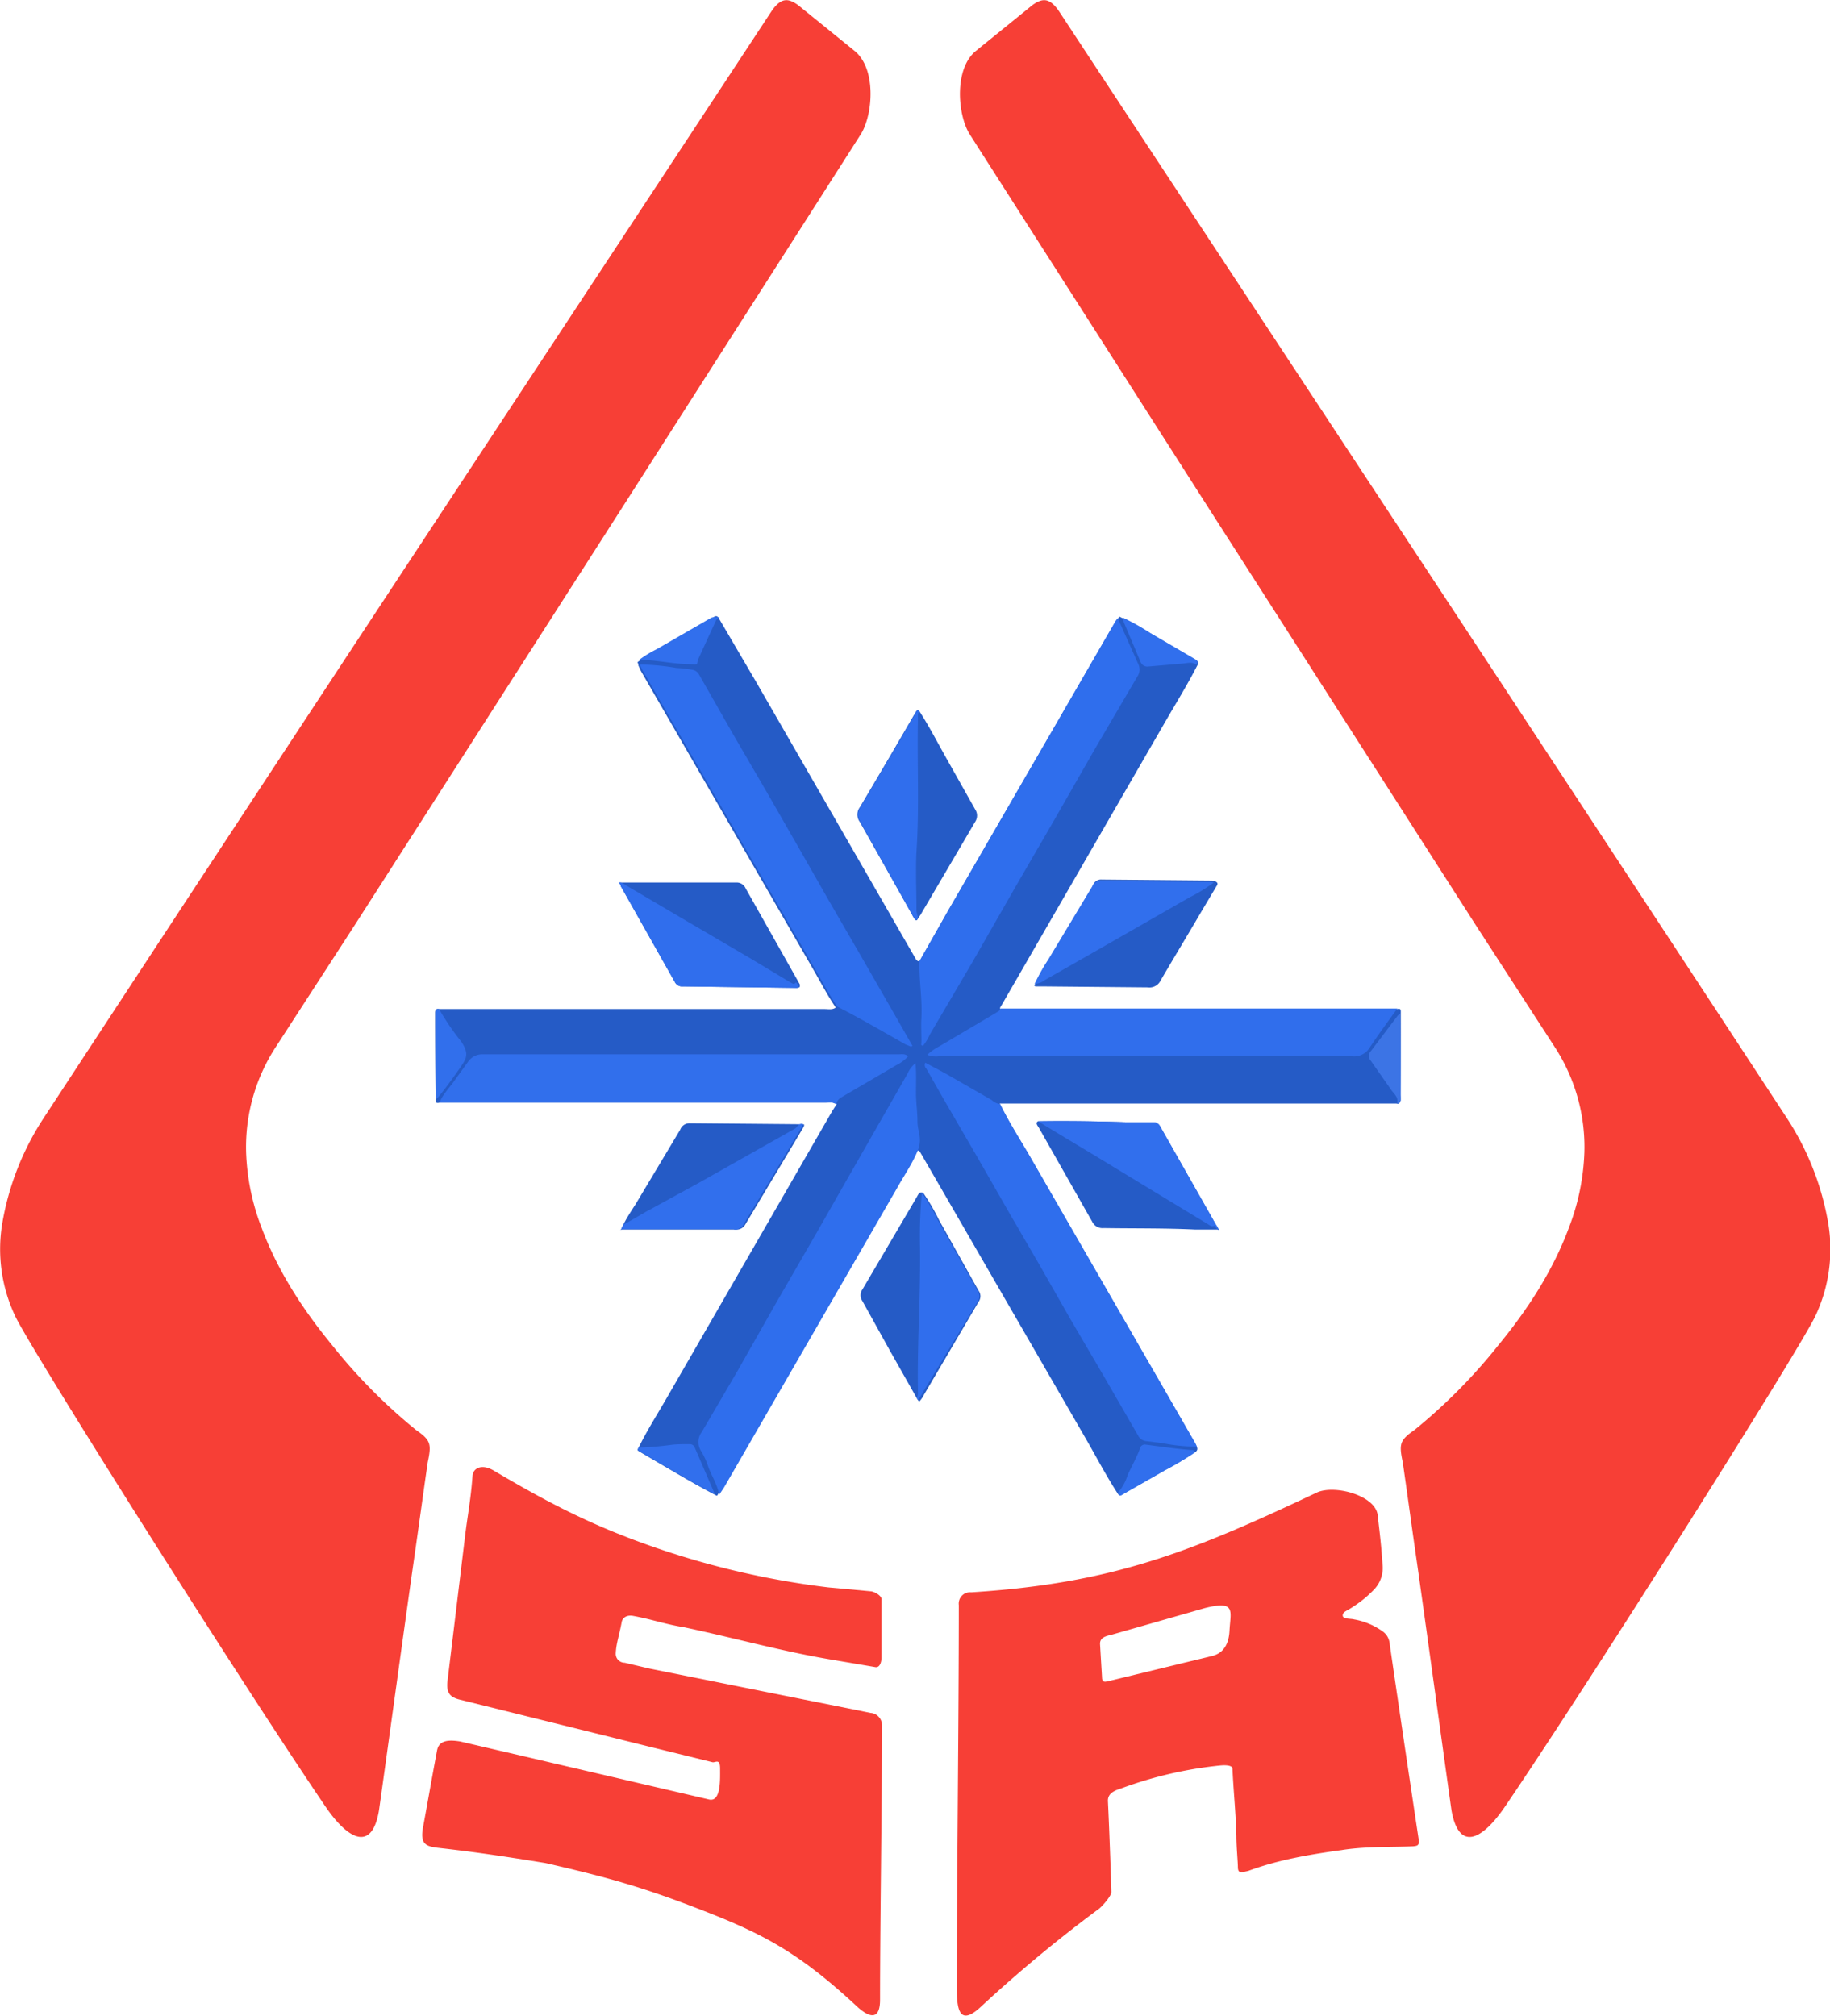 <svg xmlns="http://www.w3.org/2000/svg" viewBox="0 0 371.8 409.6"><title>sr</title><path d="M345.2,353.1c.5,4.4.7,5.8,1,10.2a6.3,6.3,0,0,1-1.9,5.1,22.7,22.7,0,0,1-3.9,3.2c-1.4,1-2.3,1.1-2.3,1.9s1.7.6,2.3.8a14.1,14.1,0,0,1,5.9,2.5,3.3,3.3,0,0,1,1.3,2.2q2.9,19.9,5.9,39.8c.2,1.4-.1,1.5-1.1,1.6-4.5.2-9.3,0-14.1.7-6.4.9-12.9,1.9-19.4,4.3l-.9.2c-.8.2-1.2,0-1.2-1s-.3-4.1-.3-6.2c-.1-4.6-.6-9.2-.8-13.8,0-.5-.9-.8-2.7-.6a81.9,81.9,0,0,0-19.8,4.6c-1.6.5-2.9,1.1-2.8,2.7.3,6,.7,17.8.7,18.4s-1.2,2.2-2.4,3.3a282,282,0,0,0-23.9,19.8c-4.2,4-5.1,1.5-5.1-3.3,0-24.2.4-53.9.4-78.1a2.3,2.3,0,0,1,2.5-2.6c28.6-1.8,44.5-8.1,70.3-20.3C336.5,346.9,344.7,349.1,345.2,353.1ZM310.1,372l-18.9,5.4c-1.3.3-2.5.6-2.4,2l.2,3.4.2,3.3c0,.7.3,1,1,.8l.9-.2,14.4-3.5,5.8-1.4c1.4-.3,3.6-1.2,3.8-5.2S316.5,370.4,310.1,372Z" transform="translate(-65.3 -45.3)" fill="#f73f36" fill-rule="evenodd"/><path d="M243.2,384l-10-1.7c-9.7-1.7-18.6-4.2-28.9-6.4-3.8-.6-6.5-1.6-10.3-2.3-1.5-.3-2.3.5-2.4,1.3-.5,2.7-1.1,4.2-1.2,6.3a1.8,1.8,0,0,0,1.8,1.9l5.1,1.2,44.9,9a2.5,2.5,0,0,1,2.3,2.5c0,16.1-.4,39.7-.4,55.8,0,2.5-.8,4.7-4.4,1.6-11.7-10.9-18.9-14.8-31.2-19.6s-19.3-6.8-32.4-9.8c-8-1.3-13.9-2.2-21.9-3.1-2.4-.3-3.5-.8-3-3.9,1.2-6.5,1.7-9.5,2.9-15.9.4-2,2.2-2.2,4.7-1.8l19.3,4.5,31.3,7.3c2.4.5,2.2-4.1,2.2-6.3s-1-1.1-1.6-1.3l-13-3.2-38.3-9.5c-2-.5-2.7-1.4-2.5-3.6l3.5-28.9c.6-5.1,1.2-7.7,1.6-12.9.1-1.7,1.9-2.5,4.2-1.2,11.5,6.8,20.4,11.4,33.2,15.8a170,170,0,0,0,34.9,8l8.7.8c.7.1,2.2.9,2.1,1.7,0,4.5,0,7.3,0,11.8C244.4,382.6,244.2,384.1,243.2,384Z" transform="translate(-65.3 -45.3)" fill="#f73f36" fill-rule="evenodd"/><path d="M360.2,413.1c-1.6-11.3-5.5-39.8-7.1-50.9-1.1-7.6-1.7-12.2-2.8-19.8-.8-3.8-.6-4.5,2.4-6.6a112.3,112.3,0,0,0,17.1-17.3c5.9-7.2,11-15,14.3-23.9a46.8,46.8,0,0,0,3.1-15.2,37.2,37.2,0,0,0-6.1-21.5l-16-24.7L311.8,150,265.2,77.1l-3-4.7c-2.4-4.1-3-13.1,1.3-16.7l11.6-9.4c2-1.4,3.4-1.5,5.3,1.2l10,15.2,69.8,106q34.1,51.8,68.1,103.7a56.3,56.3,0,0,1,8.5,21.8,31.8,31.8,0,0,1-2.6,18.3c-2.6,5.9-45,73.1-62.9,99.5C366.4,419.3,361.7,421.5,360.2,413.1Z" transform="translate(-65.3 -45.3)" fill="#f73f36" fill-rule="evenodd"/><path d="M142.3,413.1c1.6-11.3,5.5-39.8,7.1-50.9,1.1-7.6,1.7-12.2,2.8-19.8.8-3.8.6-4.5-2.4-6.6a112.3,112.3,0,0,1-17.1-17.3c-5.9-7.2-11-15-14.3-23.9a46.8,46.8,0,0,1-3.1-15.2,37.2,37.2,0,0,1,6.1-21.5l16-24.7L190.7,150l46.6-72.9,3-4.7c2.4-4.1,3-13.1-1.3-16.7l-11.6-9.4c-2-1.4-3.4-1.5-5.3,1.2l-10,15.2-69.8,106q-34.1,51.8-68.1,103.7a56.2,56.2,0,0,0-8.5,21.8,31.8,31.8,0,0,0,2.6,18.3c2.6,5.9,45,73.1,62.9,99.5C136.1,419.3,140.9,421.5,142.3,413.1Z" transform="translate(-65.3 -45.3)" fill="#f73f36" fill-rule="evenodd"/><path d="M310.7,293.9" transform="translate(-65.3 -45.3)" fill="#265bc7" fill-rule="evenodd"/><path d="M349.9,251.2c0-.6.1-1.1-.7-.9H268.5c-.1-.3.2-.6.3-.8l33.9-58.7c2-3.4,4-6.7,5.8-10.2.5-.8.1-1-.4-1.3l-8.9-5.2a50.5,50.5,0,0,0-5.5-3.1h-.1l-.6-.3c-.3-.2-.3-.1-.6.3a4.8,4.8,0,0,0-.7,1L258,230.2l-5.9,10.4c-.3,0-.5-.1-.7-.4l-32.5-56.4-7.5-12.8c-.5-1-1.1-.3-1.6,0l-11.1,6.4a21.9,21.9,0,0,0-3.7,2.3h0c-.3.2-.1.3,0,.5v.3l.5,1.1,35,60.6c1.5,2.6,2.9,5.3,4.6,7.8-.7.5-1.5.3-2.3.3H154.4c-.6-.1-.7.3-.7.8q0,8.4.1,16.9v.7c-.1.8.4.7.9.6H233c.8,0,1.6-.2,2.3.3l-.9,1.4L201,328.9c-2,3.5-4.2,6.9-6,10.6-.3.5-.1.5.2.7l2.2,1.3c4.3,2.5,8.6,5.1,13,7.4.4.2.6.4.7.1l1-1.5,35.2-60.9c1.4-2.5,3-4.8,4.1-7.4a.5.5,0,0,1,.8.1l.7,1.2,33.3,57.6c2,3.5,3.9,7.1,6.1,10.5.5.9.8.4,1.2.2l8.6-4.9a61.6,61.6,0,0,0,6-3.6.7.7,0,0,0,.3-1.1l-.3-.7-33.9-58.8c-2-3.4-4.1-6.7-5.8-10.2h80.6c.4.1.7,0,.8-.5s0-1,0-1.4Q349.9,259.3,349.9,251.2Zm-194,15.3h0Z" transform="translate(-65.3 -45.3)" fill="#255bc6"/><path d="M216.7,294.1l9.4-15.7,2.5-4.2c.1-.3.1-.4,0-.5h-.4l-22.8-.2a2,2,0,0,0-1.9,1.3L194.4,290c-.9,1.4-1.9,2.9-2.6,4.4s-.6.7-.1.7h23.1A2,2,0,0,0,216.7,294.1Z" transform="translate(-65.3 -45.3)" fill="#255bc6"/><path d="M191.4,225.1v.2h0l11,19.5a1.7,1.7,0,0,0,1.7.9l22.6.3c.5,0,.7.1,1.1-.2v-.2h0v-.3l-.5-.9-10.5-18.6a2,2,0,0,0-2-1.2H191.2a.3.3,0,0,0,0,.2Z" transform="translate(-65.3 -45.3)" fill="#255bc6"/><path d="M250.6,231.1a5.2,5.2,0,0,0,.7,1.1c.2.2.4,0,.5-.3l.5-.7,11.1-18.9a2.3,2.3,0,0,0,0-2.6l-5.8-10.3c-1.8-3.2-3.5-6.5-5.5-9.6-.5-.6-.7.2-.9.4-3.7,6.4-7.4,12.7-11.2,19.1a2.5,2.5,0,0,0,0,3Z" transform="translate(-65.3 -45.3)" fill="#255bc6"/><path d="M287.3,225.4l-8.9,14.8a38.9,38.9,0,0,0-2.8,5c-.2.3-.2.5.2.5h1.1l21.6.2a2.5,2.5,0,0,0,2.6-1.4c2.8-4.8,5.6-9.4,8.4-14.2l2.8-4.7c.2-.4.7-.8,0-1.2l-.7-.2-22.5-.2A1.7,1.7,0,0,0,287.3,225.4Z" transform="translate(-65.3 -45.3)" fill="#255bc6"/><path d="M256.1,293.2a42.9,42.9,0,0,0-3.2-5.5c-.8-.5-1.1.4-1.4.9l-11,18.7a2,2,0,0,0,0,2.3l5.6,10.1,5.6,9.9c.2.3.3.5.5.3a6.1,6.1,0,0,0,.8-1.2l11.1-18.9a1.9,1.9,0,0,0,0-2.3Z" transform="translate(-65.3 -45.3)" fill="#255bc6"/><path d="M299.5,273.3h-5.1c-6.1-.2-12.2-.3-18.3-.2h.1c-.6.3-.1.9.1,1.2l10.9,19.2a2.3,2.3,0,0,0,2.3,1.3c6.2.1,12.4,0,18.6.3h4.8l-12-21.1A1.5,1.5,0,0,0,299.5,273.3Zm12.6,20.9h0Z" transform="translate(-65.3 -45.3)" fill="#255bc6"/><path d="M236.3,268.2l11.1-6.5a7.6,7.6,0,0,0,2.4-1.8c-.7-.6-1.4-.4-2-.4H163.5a3.5,3.5,0,0,0-3.1,1.5l-3.1,4.3c-.4.6-2.5,2.9-2.6,4h79.7l.8.3A2.1,2.1,0,0,1,236.3,268.2Z" transform="translate(-65.3 -45.3)" fill="#316fec"/><path d="M267.6,251.1l-11.5,6.8a10.4,10.4,0,0,0-2.4,1.7,4.6,4.6,0,0,0,2.3.3h84a3.7,3.7,0,0,0,3.6-1.8c1.8-2.7,3.7-5.3,5.6-7.9H268.5C268.5,250.7,268,250.8,267.6,251.1Z" transform="translate(-65.3 -45.3)" fill="#306eec"/><path d="M251.4,267.3c0-1.9.1-3.9-.1-6a5.5,5.5,0,0,0-1.6,2.1l-6.3,11-6,10.5-6.1,10.7-8.6,14.9-7.6,13.4c-2.4,4.1-4.8,8.2-7.2,12.3a3.4,3.4,0,0,0-.1,4,14.8,14.8,0,0,1,1.4,3.1c.7,1.9,1.9,3.7,2.2,5.7l1-1.5,35.2-60.9c1.4-2.5,3-4.8,4.1-7.4s0-4,0-6S251.4,269.3,251.4,267.3Z" transform="translate(-65.3 -45.3)" fill="#2f6eed"/><path d="M250.5,257.9c.2-.1-.1-.1.2-.1l-3.6-6.3-7.3-12.7-6.2-10.7-6.1-10.7-6.2-10.8-7.1-12.2-6.9-12.1a1.9,1.9,0,0,0-1.2-.9,25.1,25.1,0,0,0-3.4-.4,47.5,47.5,0,0,0-7.4-.7l.5,1.1,35,60.6c1.5,2.6,2.9,5.3,4.6,7.8,4.7,2.4,9.3,5.1,13.9,7.7l1,.4Z" transform="translate(-65.3 -45.3)" fill="#2f6eed"/><path d="M266.8,268.8l-9.4-5.4-4.1-2.2a1,1,0,0,0,.2,1.2l3.4,6,7.2,12.4,6.3,11,6.1,10.5,6.1,10.7,7.2,12.3,6.7,11.6a2.1,2.1,0,0,0,1.8,1.2l3.2.4a35.5,35.5,0,0,0,7,.7l-.3-.6-33.9-58.8c-2-3.4-4.1-6.7-5.8-10.2h0A2.9,2.9,0,0,1,266.8,268.8Z" transform="translate(-65.3 -45.3)" fill="#2f6eed"/><path d="M252.5,252.1c-.1,1.5,0,3,0,4.5s-.2.8.3,1.2a9.3,9.3,0,0,0,1.4-2.3l8.7-14.8,8.7-15.2,7.6-13.1,8.7-15.2,8.5-14.5a2.5,2.5,0,0,0,.2-2.4l-4.2-9.4h0a4.8,4.8,0,0,0-.7,1L258,230.2l-5.9,10.4C252,244.4,252.7,248.2,252.5,252.1Z" transform="translate(-65.3 -45.3)" fill="#2f6eed"/><path d="M214.4,295.1a2,2,0,0,0,2-1.1l9.4-15.7,2.5-4.2c.3-.5,0-.6-.5-.4s-.6.7-1,.9l-19.5,11-10.8,5.9-3.8,2.2-.8.4v.2c-.2.3-.4.6-.3.7h22.9Z" transform="translate(-65.3 -45.3)" fill="#316fed"/><path d="M191.4,225.1v.2h0l11,19.5a1.6,1.6,0,0,0,1.2.9h.3l22.6.3c.5,0,.7.1,1.1-.2a1.6,1.6,0,0,0-.6-.9c-.4.5-.7.2-1.1,0l-8.5-5.1-14-8.2-10.7-6.3c-.5-.3-1-.8-1.7-.7h0Z" transform="translate(-65.3 -45.3)" fill="#306eed"/><path d="M251.3,190.2c-3.7,6.4-7.4,12.7-11.2,19.1a2.5,2.5,0,0,0,0,3l10.5,18.8a5.2,5.2,0,0,0,.7,1.1h.1c.1,0,.3-.2.4-.3s-.3-1.1-.3-1.7c0-4-.2-8,0-11.9.6-9,.1-18.1.3-27.1,0-.5-.1-1,.3-1.4l-.3-.2C251.5,189.6,251.4,190,251.3,190.2Z" transform="translate(-65.3 -45.3)" fill="#306eed"/><path d="M311.4,224.5l-22.5-.2a1.7,1.7,0,0,0-1.7,1.1l-8.9,14.8a38.9,38.9,0,0,0-2.8,5,3.8,3.8,0,0,0,2.1-.8l8.6-4.9,20.8-11.9a32,32,0,0,0,4.9-3h0Z" transform="translate(-65.3 -45.3)" fill="#316fed"/><path d="M263.9,309.8a1.9,1.9,0,0,0,0-2.3l-8.1-14.4a42.9,42.9,0,0,0-3.2-5.5,95.5,95.5,0,0,0-.4,10.1c.2,10.2-.6,20.3-.4,30.4a1.9,1.9,0,0,1-.2,1.1v.2l.2.3a6.2,6.2,0,0,0,.8-1.2Z" transform="translate(-65.3 -45.3)" fill="#306eed"/><path d="M312.4,294.2h0L301,274.1a1.5,1.5,0,0,0-1.5-.8h-5.1c-6.1-.2-12.2-.3-18.2-.2,5.2,3.2,10.5,6.3,15.7,9.5l18.8,11.4c.5.3.8.6,1.4.3h0c0,.2.7,1,.9.9l-.5-.9Z" transform="translate(-65.3 -45.3)" fill="#316fed"/><path d="M293.6,348.8l8.6-4.9a61.6,61.6,0,0,0,6-3.6c-.2-.1-.4-.4-.6-.4-3.2-.2-6.3-.7-9.5-1.1a1,1,0,0,0-1.2.8c-.7,1.9-1.7,3.6-2.5,5.4a10,10,0,0,1-2,3.6C292.9,349.5,293.2,349,293.6,348.8Z" transform="translate(-65.3 -45.3)" fill="#316fed"/><path d="M195.2,340.1l2.2,1.3c4.3,2.5,8.6,5.1,13,7.4a1.8,1.8,0,0,0-.1-.5l-3.8-8.8a1.1,1.1,0,0,0-1.1-.8c-1.1,0-2.3,0-3.4.1a66.9,66.9,0,0,1-7,.6h0C194.8,339.9,195,340,195.2,340.1Z" transform="translate(-65.3 -45.3)" fill="#316fed"/><path d="M207.3,178.9l3.4-7.4c.2-.4.3-.6.7-.7s-1.1-.2-1.6,0l-11.1,6.4a22.8,22.8,0,0,0-3.6,2.2c3.2-.1,6.3.7,9.5.8S206.5,180.6,207.3,178.9Z" transform="translate(-65.3 -45.3)" fill="#316fed"/><path d="M293.7,171.9l3.3,7.8a1.5,1.5,0,0,0,1.7,1l7-.6c.9-.1,1.9-.4,2.8.3v-.3c.2-.6-.1-.7-.6-1l-8.9-5.2a50.5,50.5,0,0,0-5.5-3.1h-.1C293.3,170.9,293.6,171.6,293.7,171.9Z" transform="translate(-65.3 -45.3)" fill="#316fed"/><path d="M349.9,267.3q0-8.1-.1-16.1s0,0,0,0l-.5.4-5.6,7.4a1.4,1.4,0,0,0,.1,1.8l4.2,6c.5.7,1.3,1.3,1.2,2.3s.6,0,.7-.2v-.3C349.9,268.3,349.9,267.8,349.9,267.3Z" transform="translate(-65.3 -45.3)" fill="#3c74e5"/><path d="M153.9,267.9v.7c.5-.2,4.1-5.2,5.1-6.7s1.7-2.5,0-5a52.3,52.3,0,0,1-4.5-6.6h0c-.4-.1-.5.1-.6.3a1.8,1.8,0,0,0,0,.5Q153.8,259.4,153.9,267.9Z" transform="translate(-65.3 -45.3)" fill="#316fec"/></svg>